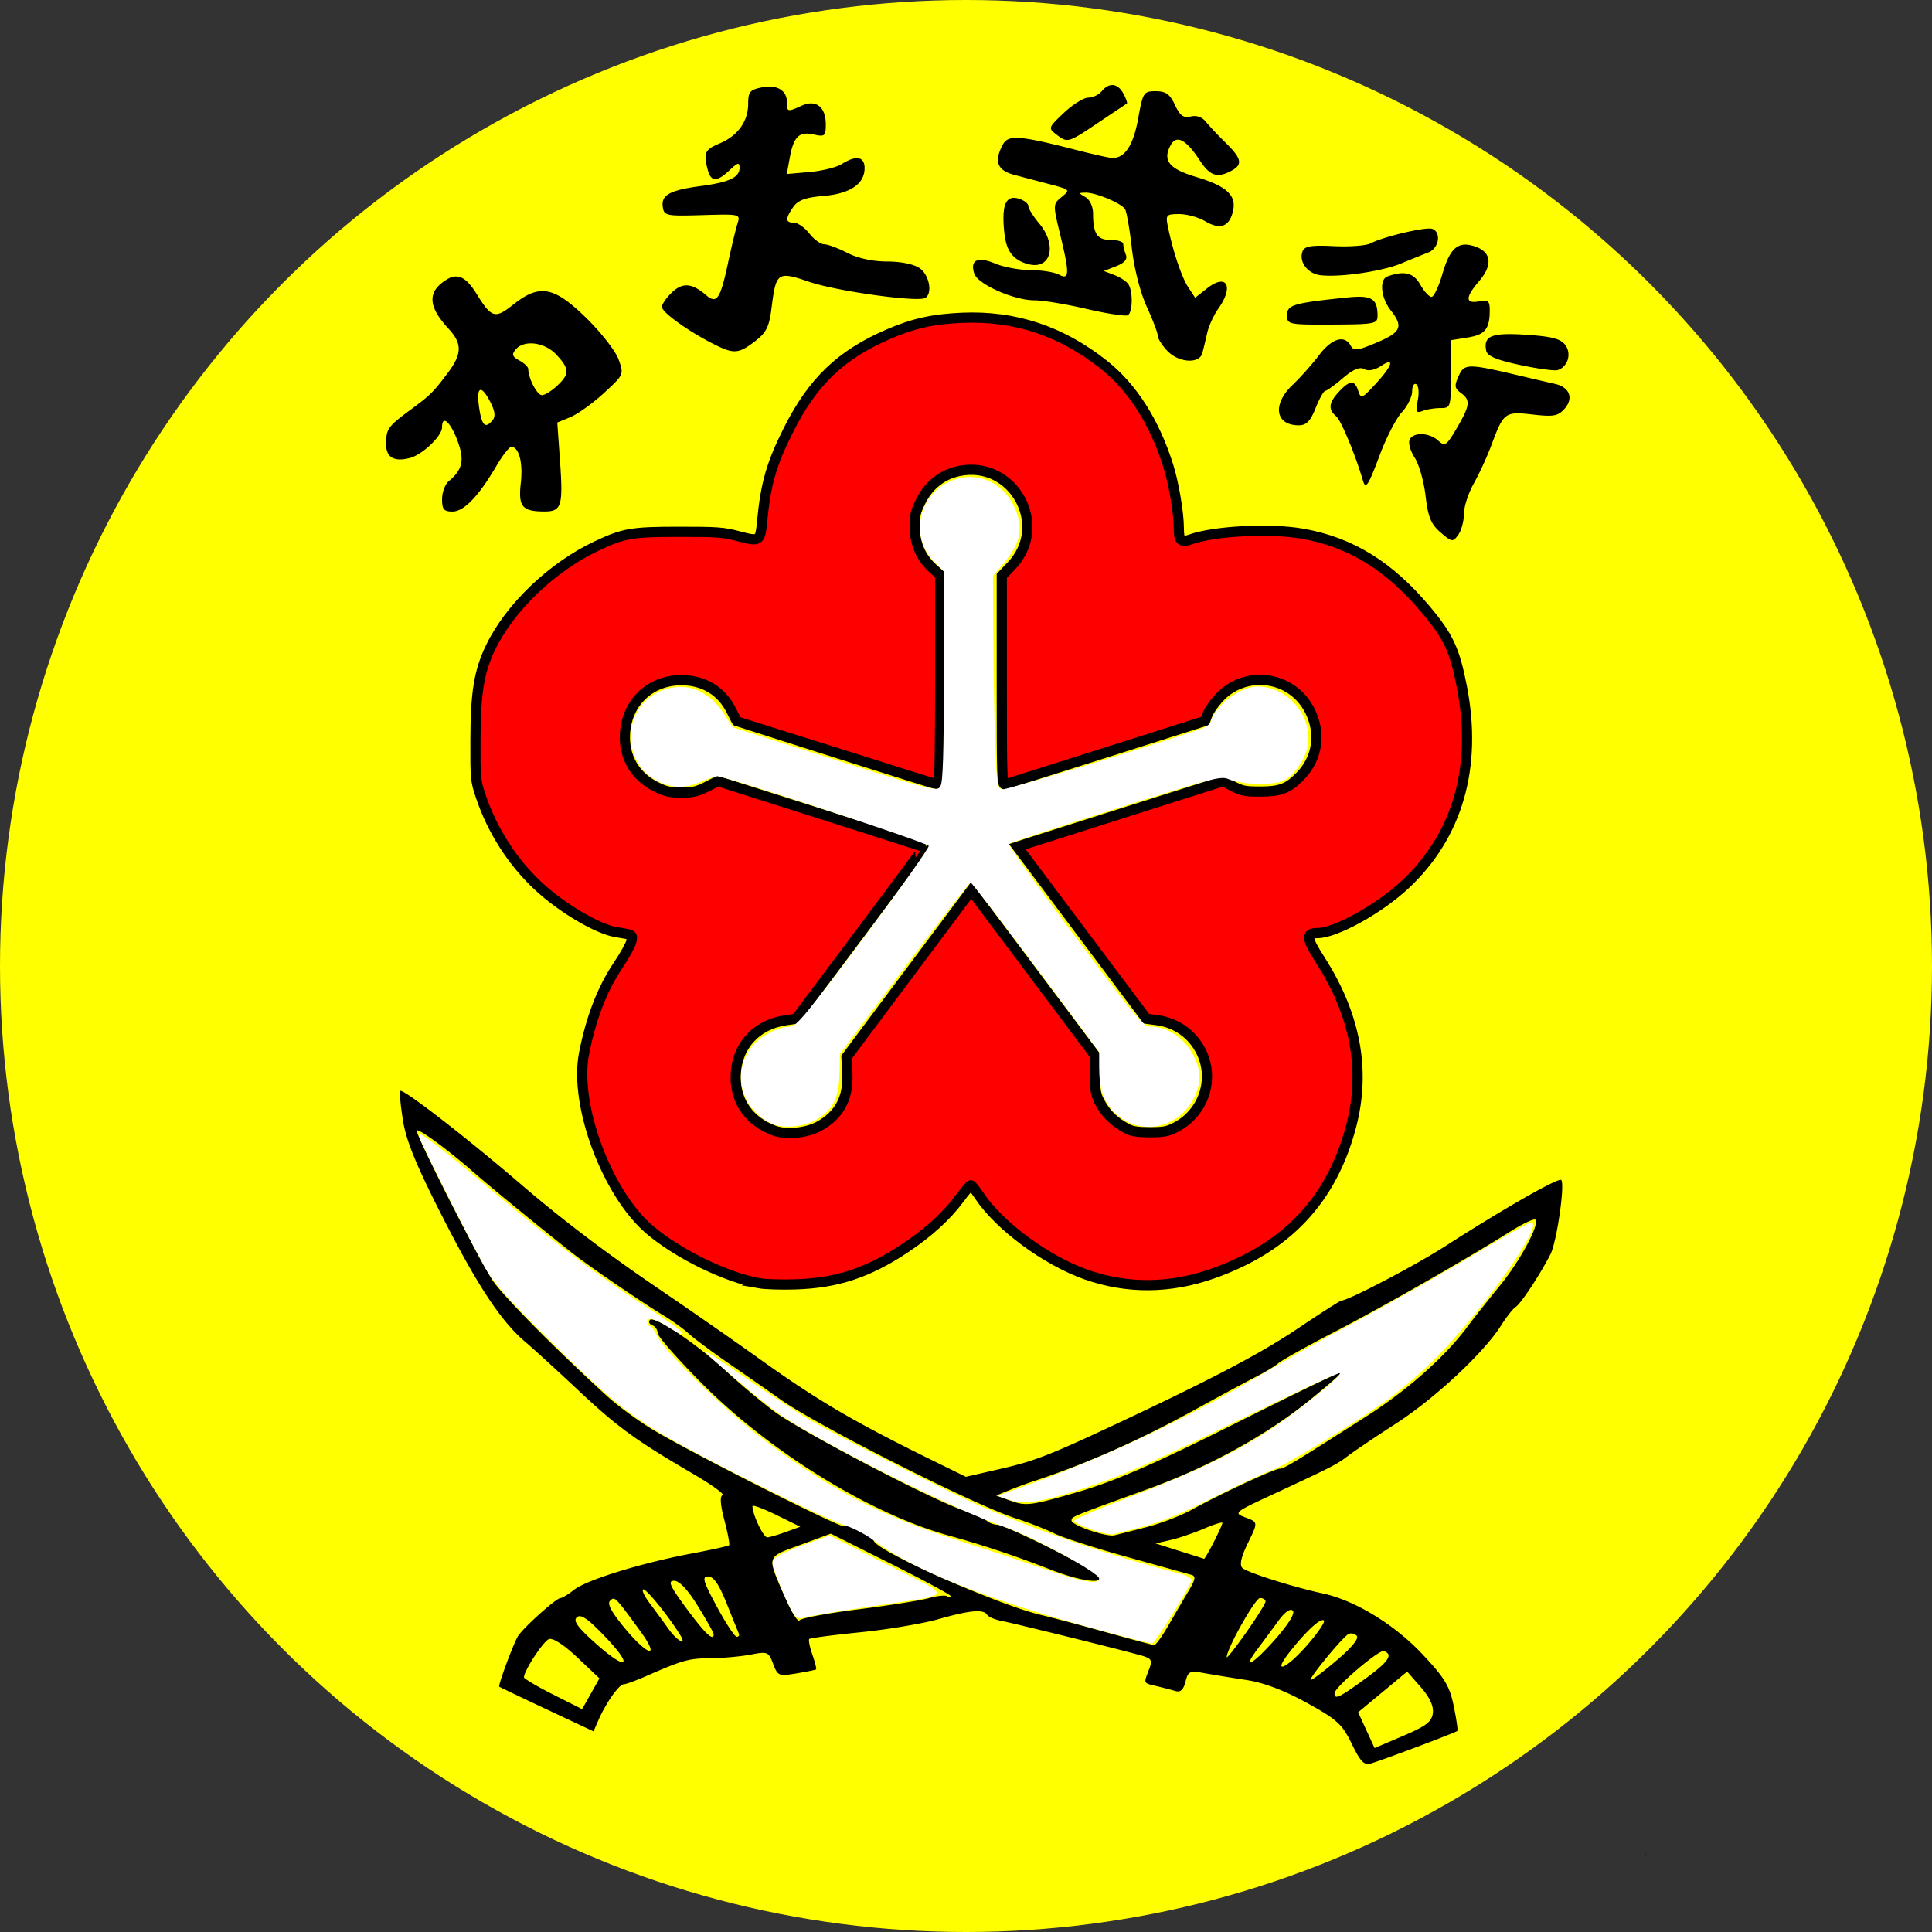 <?xml version="1.0" encoding="UTF-8" standalone="no"?>
<!-- Created with Inkscape (http://www.inkscape.org/) -->

<svg
   xmlns:dc="http://purl.org/dc/elements/1.1/"
   xmlns:cc="http://creativecommons.org/ns#"
   xmlns:rdf="http://www.w3.org/1999/02/22-rdf-syntax-ns#"
   xmlns:svg="http://www.w3.org/2000/svg"
   xmlns="http://www.w3.org/2000/svg"
   xmlns:sodipodi="http://sodipodi.sourceforge.net/DTD/sodipodi-0.dtd"
   xmlns:inkscape="http://www.inkscape.org/namespaces/inkscape"
   width="95mm"
   height="95mm"
   viewBox="0 0 95 95"
   version="1.1"
   id="svg8"
   inkscape:version="0.92.2 (5c3e80d, 2017-08-06)"
   sodipodi:docname="logo.svg">
  <rect x="0" y="0" width="95" height="95" fill="#333333" stroke="none"/>
  <defs
     id="defs2" />
  <sodipodi:namedview
     id="base"
     pagecolor="#ffffff"
     bordercolor="#666666"
     borderopacity="1.0"
     inkscape:pageopacity="0.0"
     inkscape:pageshadow="2"
     inkscape:zoom="1.979899"
     inkscape:cx="173.31789"
     inkscape:cy="167.78496"
     inkscape:document-units="mm"
     inkscape:current-layer="layer1"
     showgrid="false"
     inkscape:window-width="1920"
     inkscape:window-height="1013"
     inkscape:window-x="-9"
     inkscape:window-y="-9"
     inkscape:window-maximized="1" />
  <g
     inkscape:label="Layer 1"
     inkscape:groupmode="layer"
     id="layer1"
     transform="translate(0,-202)">
    <g
       id="layer1-7"
       inkscape:label="Layer 1"
       transform="translate(-12.549,147.259)">
      <circle
         r="47.5"
         cy="102.241"
         cx="60.049"
         id="path825"
         style="opacity:1;fill:#ffff00;fill-opacity:1;stroke:#000001;stroke-width:0;stroke-miterlimit:4;stroke-dasharray:none;stroke-opacity:1" />
      <g
         transform="translate(-36.514,14.389)"
         inkscape:label="Layer 1"
         id="layer1-9">
        <path
           inkscape:connector-curvature="0"
           id="path974"
           transform="scale(0.265)"
           style="fill:#000000;stroke-width:0.8"
           d="m 391.717,168.062 c -0.704,-0.082 -1.45,0.291 -2.146,1.131 -0.548,0.66 -1.677,1.201 -2.51,1.201 -0.833,0 -2.858,1.263 -4.502,2.807 -2.891,2.716 -2.938,2.846 -1.436,4 2.127,1.633 2.15,1.628 7.822,-2.178 2.764,-1.854 5.144,-3.445 5.289,-3.533 0.145,-0.088 -0.136,-0.91 -0.627,-1.828 -0.525,-0.981 -1.187,-1.518 -1.891,-1.6 z m -64.215,0.293 c -0.322,0.02 -0.663,0.064 -1.018,0.135 -2.181,0.436 -2.514,0.838 -2.514,3.025 0,3.274 -1.937,5.966 -5.305,7.373 -2.759,1.153 -3.033,1.767 -2.191,4.906 0.606,2.26 1.687,2.275 4.045,0.061 1.542,-1.448 1.852,-1.521 1.852,-0.43 0,1.763 -1.937,2.67 -7.201,3.369 -5.705,0.757 -7.361,1.662 -7.049,3.854 0.237,1.663 0.586,1.737 7.344,1.539 7.042,-0.206 7.091,-0.194 6.518,1.6 -0.318,0.994 -1.117,4.326 -1.779,7.406 -1.414,6.583 -2.067,7.536 -4.014,5.863 -2.633,-2.263 -4.358,-2.41 -6.344,-0.545 -1.032,0.969 -1.875,2.19 -1.875,2.715 0,1.006 4.887,4.516 9.6,6.893 3.727,1.879 4.594,1.823 7.629,-0.492 2.144,-1.635 2.667,-2.683 3.107,-6.207 0.833,-6.67 1.105,-6.856 7.016,-4.846 5.112,1.738 20.148,3.823 21.508,2.982 1.391,-0.86 0.751,-4.265 -1.037,-5.518 -1.068,-0.748 -3.478,-1.244 -6.033,-1.244 -2.675,0 -5.416,-0.595 -7.389,-1.602 -1.725,-0.88 -3.665,-1.6 -4.311,-1.6 -0.646,0 -1.883,-0.9 -2.748,-2 -0.865,-1.1 -2.151,-2 -2.857,-2 -1.594,0 -1.624,-0.76 -0.111,-2.92 0.88,-1.257 2.28,-1.769 5.588,-2.043 4.952,-0.411 7.639,-2.225 7.639,-5.16 0,-2.155 -1.563,-2.438 -4.229,-0.764 -0.975,0.612 -3.668,1.28 -5.986,1.484 l -4.215,0.371 0.52,-2.885 c 0.727,-4.042 1.731,-5.05 4.438,-4.455 2.097,0.461 2.273,0.316 2.273,-1.867 0,-3.252 -1.83,-4.678 -4.463,-3.479 -2.636,1.201 -2.738,1.179 -2.738,-0.584 0,-1.982 -1.412,-3.076 -3.668,-2.938 z m 72.107,0.838 c -2.271,0 -2.393,0.194 -3.285,5.129 -0.884,4.887 -2.445,7.271 -4.758,7.271 -0.493,0 -3.573,-0.686 -6.846,-1.525 -10.422,-2.674 -12.505,-2.826 -13.49,-0.986 -1.689,3.156 -1.069,4.796 2.139,5.645 1.65,0.437 4.671,1.235 6.713,1.773 3.632,0.958 3.677,1.009 2.062,2.316 -1.621,1.313 -1.627,1.432 -0.311,6.857 1.804,7.437 1.771,8.61 -0.213,7.549 -0.851,-0.455 -3.202,-0.828 -5.225,-0.828 -2.023,0 -4.99,-0.549 -6.594,-1.219 -3.246,-1.356 -4.687,-0.672 -3.887,1.85 0.629,1.981 7.345,4.969 11.17,4.969 1.551,0 5.925,0.723 9.717,1.607 3.792,0.884 7.226,1.403 7.631,1.152 0.887,-0.548 0.955,-4.378 0.102,-5.721 -0.336,-0.528 -1.5,-1.3 -2.588,-1.717 l -1.979,-0.758 2.281,-0.893 c 1.582,-0.62 2.135,-1.278 1.801,-2.148 -0.265,-0.69 -0.48,-1.584 -0.48,-1.988 0,-0.404 -1.042,-0.734 -2.314,-0.734 -2.511,0 -3.287,-1.138 -3.287,-4.826 0,-1.342 -0.58,-2.635 -1.398,-3.111 -1.326,-0.773 -1.326,-0.817 0.025,-0.84 1.86,-0.032 6.63,1.972 7.309,3.07 0.291,0.472 0.859,3.733 1.26,7.248 0.431,3.776 1.563,8.214 2.768,10.848 1.121,2.452 2.039,4.874 2.039,5.383 0,0.509 0.782,1.757 1.738,2.775 2.103,2.239 5.974,2.508 6.531,0.453 0.209,-0.77 0.618,-2.459 0.908,-3.752 0.29,-1.293 1.223,-3.329 2.074,-4.523 2.931,-4.116 1.544,-6.61 -2.088,-3.754 l -2.225,1.748 -1.27,-1.914 c -1.227,-1.847 -2.899,-6.849 -3.812,-11.406 -0.407,-2.035 -0.247,-2.199 2.127,-2.199 1.412,0 3.572,0.594 4.801,1.32 2.767,1.634 4.442,1.064 5.148,-1.75 0.755,-3.007 -1.065,-4.738 -6.791,-6.453 -5.036,-1.508 -6.281,-3.044 -4.764,-5.879 1.088,-2.033 2.864,-1.107 5.455,2.846 1.858,2.835 3.22,3.278 5.816,1.889 2.166,-1.159 1.942,-2.271 -1.053,-5.211 -1.43,-1.404 -3.089,-3.17 -3.689,-3.922 -0.673,-0.843 -1.747,-1.208 -2.801,-0.951 -1.332,0.325 -1.972,-0.146 -2.908,-2.137 -0.95,-2.022 -1.692,-2.553 -3.561,-2.553 z m -26.164,19.799 c -1.757,-0.127 -2.358,1.656 -2.014,5.752 0.244,2.899 0.823,4.345 2.174,5.439 1.015,0.822 2.765,1.382 3.902,1.25 3.003,-0.349 3.267,-4.358 0.504,-7.643 -1.123,-1.335 -2.041,-2.801 -2.041,-3.258 0,-0.457 -0.766,-1.074 -1.701,-1.371 -0.299,-0.095 -0.573,-0.152 -0.824,-0.17 z m 76.756,5.688 c -2.309,0.085 -8.661,1.654 -10.773,2.76 -0.801,0.419 -3.856,0.646 -6.789,0.504 -4.193,-0.203 -5.431,0.002 -5.797,0.955 -0.741,1.93 0.935,4.168 3.328,4.443 3.63,0.418 11.386,-0.707 14.902,-2.16 1.813,-0.749 4.108,-1.676 5.098,-2.059 1.972,-0.762 2.476,-3.72 0.748,-4.383 -0.141,-0.054 -0.387,-0.073 -0.717,-0.06 z m 6.625,2.99 c -1.839,0.116 -2.966,1.753 -4.043,5.461 -0.668,2.299 -1.569,4.202 -2.002,4.227 -0.433,0.025 -1.374,-0.992 -2.09,-2.26 -1.26,-2.229 -2.998,-2.66 -6.121,-1.52 -1.521,0.556 -1.195,3.953 0.6,6.234 2.421,3.078 1.985,4.102 -2.566,6.025 -3.619,1.529 -4.256,1.602 -4.84,0.559 -1.149,-2.052 -3.505,-1.332 -5.875,1.797 -1.25,1.65 -3.452,4.124 -4.895,5.496 -3.814,3.627 -3.224,7.504 1.143,7.504 1.407,0 2.151,-0.76 3.127,-3.199 0.704,-1.76 1.511,-3.2 1.793,-3.201 0.282,-0.001 1.752,-1.062 3.266,-2.355 1.901,-1.625 3.124,-2.144 3.953,-1.68 0.749,0.419 1.897,0.217 3.049,-0.537 2.69,-1.763 2.258,-0.19 -0.891,3.248 -2.529,2.761 -2.776,2.863 -3.254,1.355 -0.663,-2.089 -1.548,-2.058 -3.578,0.121 -1.912,2.053 -2.054,3.302 -0.52,4.576 0.905,0.751 3.544,7.086 4.945,11.873 0.52,1.775 0.966,1.103 3.182,-4.801 1.197,-3.19 3.029,-6.72 4.07,-7.844 1.041,-1.124 1.893,-2.856 1.893,-3.848 0,-0.992 0.348,-1.587 0.773,-1.324 0.426,0.263 0.549,1.604 0.273,2.98 -0.43,2.151 -0.306,2.43 0.891,1.971 0.766,-0.294 2.264,-0.535 3.328,-0.535 1.882,0 1.934,-0.169 1.934,-6.297 v -6.299 l 3.113,-0.498 c 3.23,-0.517 4.086,-1.578 4.086,-5.064 0,-1.732 -0.292,-1.973 -2,-1.646 -2.568,0.491 -2.555,-0.748 0.035,-3.76 2.535,-2.948 2.28,-5.353 -0.678,-6.389 -0.796,-0.279 -1.488,-0.41 -2.102,-0.371 z m -187.027,5.904 c -0.573,-0.008 -1.166,0.192 -1.803,0.59 -3.594,2.244 -3.471,4.956 0.416,9.15 2.521,2.72 2.471,4.65 -0.213,8.205 -2.744,3.635 -3.143,4.025 -7.029,6.898 -4.023,2.975 -4.372,3.47 -4.387,6.201 -0.014,2.508 1.433,3.387 4.361,2.652 2.35,-0.59 6.025,-4.075 6.025,-5.713 0,-2.332 1.5,-1.078 2.809,2.348 1.408,3.687 1.04,5.491 -1.564,7.652 -0.684,0.568 -1.244,2.068 -1.244,3.334 0,1.9 0.338,2.301 1.93,2.301 2.127,0 4.845,-2.822 8.154,-8.469 1.138,-1.941 2.381,-3.531 2.764,-3.531 1.417,0 2.188,2.921 1.764,6.688 -0.495,4.388 0.229,5.281 4.303,5.301 3.27,0.016 3.571,-0.944 2.965,-9.48 L 288.551,230.68 291,229.664 c 1.347,-0.558 4.136,-2.56 6.195,-4.451 3.717,-3.413 3.737,-3.458 2.725,-6.258 -0.561,-1.551 -3.262,-5.013 -6.002,-7.691 -6.005,-5.87 -8.662,-6.353 -13.553,-2.467 -3.375,2.682 -4.016,2.493 -6.801,-2.014 -1.337,-2.163 -2.504,-3.191 -3.766,-3.209 z m 168.092,3.779 c -0.746,-0.043 -1.671,0.007 -2.816,0.125 -9.964,1.028 -11.104,1.364 -11.104,3.27 0,1.736 0.232,1.783 8.4,1.746 7.912,-0.036 8.398,-0.134 8.387,-1.67 -0.018,-2.388 -0.63,-3.342 -2.867,-3.471 z m -72.559,3.537 c -5.712,-0.02 -11.444,1.223 -16.787,3.793 -8.744,4.206 -13.332,8.916 -17.732,18.205 -2.958,6.244 -3.743,8.854 -4.164,13.84 -0.438,5.179 -0.72,6.068 -1.797,5.654 -3.835,-1.472 -10.037,-2.145 -16.588,-1.803 -6.364,0.333 -8.222,0.783 -13.43,3.256 -8.912,4.232 -17.596,13.575 -20.172,21.701 -1.772,5.593 -2.35,17.933 -1.061,22.684 1.826,6.731 5.604,13.176 10.58,18.045 4.831,4.727 12.913,9.327 16.389,9.328 0.99,3.4e-4 1.801,0.373 1.801,0.828 0,0.94 -2.047,4.387 -4.02,6.771 -1.597,1.93 -4.489,10.629 -5.186,15.602 -1.29,9.21 4.099,23.85 11.383,30.93 4.317,4.196 13.186,8.944 19.422,10.396 7.261,1.692 16.092,0.707 23.096,-2.576 6.499,-3.046 12.806,-7.926 16.074,-12.438 l 2.123,-2.932 1.9,2.773 c 2.94,4.29 9.479,9.464 15.781,12.484 10.506,5.035 21.641,4.691 32.963,-1.016 8.198,-4.132 13.536,-9.423 17.205,-17.051 6.293,-13.083 5.42,-26.498 -2.508,-38.535 -3.121,-4.739 -3.201,-5.236 -0.836,-5.246 2.937,-0.013 10.205,-3.801 14.766,-7.697 8.705,-7.437 12.991,-16.769 13.018,-28.35 0.02,-8.062 -2.095,-17.072 -4.877,-20.771 -9.188,-12.219 -18.142,-17.536 -30.627,-18.189 -6.601,-0.345 -12.728,0.335 -16.68,1.852 -1.186,0.455 -1.398,0.054 -1.398,-2.641 0,-9.849 -5.359,-22.471 -12.119,-28.549 -7.532,-6.771 -16.999,-10.316 -26.52,-10.35 z m 99.084,3.395 c -3.128,0.119 -3.905,0.975 -3.51,3.027 0.198,1.031 1.836,1.732 6.266,2.682 3.298,0.707 6.457,1.135 7.02,0.949 1.87,-0.617 2.601,-3.012 1.414,-4.635 -0.858,-1.173 -2.46,-1.598 -7.234,-1.914 -1.609,-0.107 -2.912,-0.149 -3.955,-0.109 z m -180.57,1.705 c 1.577,0.056 3.332,0.793 4.562,2.121 2.434,2.627 2.453,3.544 0.111,5.744 -1.018,0.957 -2.288,1.738 -2.82,1.738 -0.889,0 -2.529,-3.127 -2.529,-4.824 0,-0.396 -0.744,-1.117 -1.652,-1.604 -1.321,-0.707 -1.461,-1.112 -0.701,-2.027 0.683,-0.823 1.802,-1.192 3.029,-1.148 z M 458.25,220.283 c -1.497,0.007 -1.916,0.592 -2.449,1.762 -0.821,1.801 -0.76,2.276 0.4,3.125 1.842,1.347 1.734,2.316 -0.729,6.518 -1.928,3.29 -2.207,3.478 -3.463,2.342 -1.711,-1.548 -4.749,-1.605 -5.326,-0.1 -0.24,0.624 0.204,2.111 0.984,3.303 0.781,1.192 1.679,4.363 1.996,7.049 0.465,3.942 1.001,5.249 2.787,6.785 2.102,1.808 2.265,1.832 3.266,0.463 0.579,-0.792 1.059,-2.543 1.062,-3.889 0.005,-1.346 0.827,-3.886 1.826,-5.646 0.999,-1.76 2.485,-4.999 3.303,-7.199 2.23,-6.003 2.499,-6.2 7.635,-5.604 3.809,0.442 4.681,0.29 5.869,-1.023 1.78,-1.967 1.009,-4.046 -1.73,-4.664 -1.161,-0.262 -4.092,-0.943 -6.512,-1.514 -4.847,-1.143 -7.423,-1.714 -8.92,-1.707 z m -183.965,4.344 c 0.356,-0.073 0.929,0.553 1.672,1.922 0.999,1.842 1.19,2.948 0.627,3.645 -1.337,1.653 -1.979,1.155 -2.479,-1.924 -0.373,-2.3 -0.278,-3.549 0.18,-3.643 z m 91.012,14.938 a 10.394,10.394 0 0 1 10.393,10.395 10.394,10.394 0 0 1 -4.725,8.709 v 39.574 l 37.939,-12.068 a 10.394,10.394 0 0 1 6.867,-7.143 10.394,10.394 0 0 1 13.057,6.752 10.394,10.394 0 0 1 -6.754,13.057 10.394,10.394 0 0 1 -9.725,-1.865 l -38.736,12.322 24.299,32.377 a 10.394,10.394 0 0 1 9.006,4.131 10.394,10.394 0 0 1 -2.074,14.551 10.394,10.394 0 0 1 -14.553,-2.074 10.394,10.394 0 0 1 -1.443,-9.795 l -23.502,-31.318 -23.504,31.318 a 10.394,10.394 0 0 1 -1.443,9.797 10.394,10.394 0 0 1 -14.553,2.074 10.394,10.394 0 0 1 -2.074,-14.553 10.394,10.394 0 0 1 9.008,-4.129 l 24.256,-32.322 -38.914,-12.377 a 10.394,10.394 0 0 1 -9.725,1.863 10.394,10.394 0 0 1 -6.754,-13.057 10.394,10.394 0 0 1 13.055,-6.752 10.394,10.394 0 0 1 6.867,7.143 l 38.062,12.109 v -39.623 a 10.394,10.394 0 0 1 -4.725,-8.701 10.394,10.394 0 0 1 10.395,-10.395 z M 259.4,354.697 c -0.164,0.164 0.061,2.592 0.5,5.396 0.598,3.82 2.432,8.312 7.312,17.9 6.595,12.957 10.971,19.556 15.479,23.346 1.363,1.146 5.72,5.124 9.68,8.84 7.391,6.935 10.616,9.283 21.439,15.607 3.432,2.006 5.87,3.774 5.418,3.928 -0.539,0.183 -0.425,1.784 0.33,4.643 0.634,2.4 1.027,4.486 0.875,4.639 -0.152,0.152 -3.287,0.844 -6.969,1.537 -9.282,1.748 -19.458,4.888 -21.791,6.723 -1.075,0.846 -2.216,1.539 -2.533,1.539 -0.778,0 -6.988,5.578 -7.895,7.092 -0.884,1.476 -3.719,9.143 -3.461,9.361 0.102,0.086 4.077,1.986 8.836,4.221 l 8.652,4.062 0.951,-2.168 c 1.365,-3.113 3.81,-6.568 4.646,-6.568 0.394,0 2.242,-0.671 4.107,-1.488 6.879,-3.016 7.951,-3.314 12.029,-3.348 2.289,-0.019 5.635,-0.321 7.436,-0.67 3.122,-0.605 3.316,-0.525 4.16,1.713 0.845,2.238 1.045,2.32 4.326,1.777 1.892,-0.313 3.533,-0.648 3.645,-0.746 0.112,-0.098 -0.201,-1.336 -0.693,-2.75 -0.493,-1.414 -0.751,-2.715 -0.574,-2.893 0.177,-0.177 4.448,-0.738 9.492,-1.246 5.044,-0.508 11.568,-1.605 14.496,-2.438 5.847,-1.662 8.35,-1.885 9.018,-0.805 0.241,0.389 1.433,0.897 2.648,1.131 2.224,0.427 19.648,4.724 25.18,6.209 2.763,0.742 2.918,0.94 2.201,2.826 -1.009,2.655 -1.094,2.475 1.428,3.076 1.21,0.289 2.789,0.7 3.508,0.912 0.906,0.268 1.471,-0.264 1.84,-1.736 0.49,-1.954 0.767,-2.079 3.492,-1.588 1.628,0.294 5.147,0.866 7.82,1.273 3.222,0.491 6.998,1.92 11.201,4.236 5.625,3.1 6.565,3.956 8.34,7.602 1.642,3.373 2.286,4.023 3.6,3.631 2.454,-0.732 15.715,-5.727 15.986,-6.021 0.132,-0.143 -0.171,-2.237 -0.672,-4.654 -0.771,-3.722 -1.67,-5.201 -5.881,-9.664 -5.16,-5.47 -12.483,-9.925 -18.396,-11.193 -5.49,-1.177 -14.123,-3.914 -14.947,-4.738 -0.544,-0.544 -0.223,-2.016 0.986,-4.506 1.998,-4.113 2.024,-3.94 -0.705,-4.975 -1.822,-0.691 -1.489,-0.972 4.43,-3.719 11.947,-5.545 12.798,-5.977 14.799,-7.514 1.1,-0.845 5.153,-3.577 9.006,-6.07 7.274,-4.707 16.254,-13.083 19.471,-18.158 1.022,-1.613 2.249,-3.173 2.725,-3.467 0.953,-0.589 4.388,-5.78 6.441,-9.732 1.246,-2.399 2.852,-13.869 1.941,-13.869 -1.245,0 -10.899,5.548 -21.584,12.404 -5.484,3.519 -17.862,9.996 -19.104,9.996 -0.221,0 -3.848,2.32 -8.059,5.154 -6.909,4.652 -15.973,9.417 -33.883,17.812 -12.199,5.718 -15.054,6.824 -21.355,8.27 l -6.398,1.469 -5.602,-2.748 c -15.358,-7.536 -21.854,-11.35 -33.297,-19.557 -3.988,-2.86 -12.033,-8.454 -17.877,-12.43 -9.996,-6.8 -18.072,-12.92 -25.756,-19.514 -10.336,-8.87 -21.945,-17.848 -22.439,-17.354 z m 3.193,7.314 c 0.94,0.122 5.969,3.861 10.576,7.9 2.947,2.584 11.21,9.349 18,14.736 3.135,2.488 13.047,9.272 17.24,11.799 1.508,0.909 3.556,2.397 4.551,3.307 0.995,0.91 4.355,3.406 7.469,5.547 3.113,2.141 7.435,5.152 9.602,6.689 6.778,4.811 35.949,19.554 43.539,22.004 2.42,0.781 5.659,2.045 7.199,2.809 1.54,0.764 7.662,2.739 13.602,4.391 5.94,1.652 11.279,3.139 11.865,3.303 0.824,0.231 0.711,0.886 -0.496,2.898 -0.858,1.43 -2.54,4.31 -3.74,6.4 -1.2,2.09 -2.417,3.772 -2.705,3.742 -0.288,-0.031 -4.304,-1.111 -8.924,-2.4 -4.62,-1.289 -10.02,-2.722 -12,-3.184 -7.94,-1.852 -30.218,-11.705 -31.072,-13.742 -0.388,-0.925 -4.995,-3.215 -5.484,-2.727 -0.453,0.453 -27.411,-13.124 -35.232,-17.744 -2.744,-1.621 -6.705,-4.508 -8.801,-6.418 -9.59,-8.738 -19.629,-18.907 -21.314,-21.588 -3.011,-4.791 -14.395,-27.308 -14.004,-27.699 0.025,-0.025 0.068,-0.032 0.131,-0.023 z m 207.266,16.543 c 0.085,-0.006 0.143,0.006 0.174,0.037 0.844,0.844 -2.871,7.728 -6.672,12.363 -2.092,2.551 -4.778,5.949 -5.971,7.551 -4.114,5.527 -11.077,11.706 -18.621,16.527 -13.485,8.618 -15.374,9.76 -16.154,9.76 -0.983,0 -10.999,4.668 -16.289,7.592 -2.004,1.108 -5.784,2.566 -8.4,3.238 -2.616,0.673 -5.295,1.359 -5.955,1.525 -1.496,0.378 -8,-1.852 -8,-2.742 0,-0.711 -0.141,-0.654 14.184,-5.848 11.457,-4.154 22.293,-10.145 30.416,-16.816 3.19,-2.62 5.801,-4.896 5.801,-5.059 0,-0.163 -9.038,4.226 -20.084,9.752 -15.165,7.587 -22.339,10.703 -29.297,12.727 -8.383,2.438 -9.476,2.587 -12.117,1.645 l -2.902,-1.037 2.4,-0.973 c 1.32,-0.536 3.298,-1.27 4.398,-1.631 9.867,-3.236 19.665,-7.578 30.271,-13.414 4.557,-2.507 9.6,-5.225 11.207,-6.041 1.607,-0.816 3.463,-1.943 4.123,-2.506 0.66,-0.563 5.371,-3.186 10.469,-5.83 9.036,-4.687 24.068,-13.275 32.539,-18.59 2.025,-1.271 3.883,-2.186 4.48,-2.23 z m -163.871,18.539 c -0.104,0.006 -0.181,0.035 -0.23,0.088 -0.323,0.347 -0.138,0.792 0.412,0.988 0.55,0.196 1,0.85 1,1.451 0,0.601 3.691,4.804 8.201,9.338 12.701,12.77 31.221,24.187 45.799,28.234 6.406,1.778 12.495,3.813 18.801,6.281 6.005,2.351 10.709,2.872 8.771,0.971 -1.518,-1.49 -17.063,-9.252 -18.529,-9.252 -0.617,0 -1.465,-0.301 -1.883,-0.668 -0.418,-0.367 -2.56,-1.317 -4.76,-2.111 -6.502,-2.348 -30.038,-14.702 -34.801,-18.266 -2.42,-1.811 -6.379,-5.133 -8.799,-7.385 -5.076,-4.723 -12.429,-9.761 -13.982,-9.67 z m 18.873,34.59 c 0.415,-0.039 2.209,0.656 4.344,1.703 l 4.436,2.176 -2.635,0.955 c -1.449,0.525 -3.013,0.982 -3.475,1.016 -0.722,0.052 -2.762,-4.222 -2.762,-5.787 0,-0.037 0.033,-0.057 0.092,-0.062 z m 87.039,3.119 c 0.046,0.007 0.07,0.023 0.07,0.051 0,0.222 -0.728,1.83 -1.617,3.572 -0.889,1.742 -1.698,3.133 -1.799,3.09 -0.101,-0.043 -2.164,-0.702 -4.584,-1.465 l -4.4,-1.387 2.768,-0.637 c 1.522,-0.35 4.314,-1.297 6.201,-2.105 1.652,-0.708 3.04,-1.165 3.361,-1.119 z m -72.607,2.041 11.139,5.58 c 6.126,3.069 11.139,5.778 11.139,6.021 0,0.244 -0.308,0.253 -0.686,0.019 -0.377,-0.233 -1.891,-0.08 -3.361,0.342 -1.471,0.422 -7.371,1.36 -13.113,2.084 -5.742,0.724 -10.652,1.647 -10.912,2.051 -0.26,0.404 -1.393,-1.356 -2.518,-3.908 -3.635,-8.249 -3.77,-7.728 2.637,-10.094 z m -22.734,7.949 c 0.994,0 2.018,1.497 3.416,4.998 1.098,2.748 2.115,5.268 2.262,5.6 0.147,0.332 -0.034,0.597 -0.4,0.59 -0.367,-0.007 -2.023,-2.527 -3.682,-5.6 -2.563,-4.749 -2.802,-5.588 -1.596,-5.588 z m -6.32,0.801 c 0.974,0 2.532,1.665 4.418,4.721 1.603,2.596 2.914,4.935 2.914,5.199 0,1.392 -1.591,-0.113 -5.02,-4.752 -3.133,-4.239 -3.547,-5.168 -2.312,-5.168 z m -5.699,1.6 c 0.65,0 4.862,5.239 6.871,8.547 1.209,1.992 -0.64,1.002 -2.189,-1.172 -0.853,-1.196 -2.426,-3.343 -3.496,-4.773 -1.07,-1.43 -1.603,-2.602 -1.186,-2.602 z m 114.402,1.602 c 0.566,0 1.029,0.288 1.029,0.643 0,0.354 -1.62,2.944 -3.6,5.756 -1.98,2.812 -3.602,4.87 -3.602,4.572 0,-1.562 5.293,-10.971 6.172,-10.971 z m -120.025,0.119 c 0.598,-0.055 1.503,1.176 5.037,6.025 3.681,5.05 1.63,4.813 -2.678,-0.311 -2.607,-3.101 -3.515,-4.744 -2.941,-5.318 0.218,-0.218 0.383,-0.378 0.582,-0.396 z m 125.668,2.084 c 0.178,-0.026 0.326,0.017 0.441,0.133 0.463,0.463 -0.738,2.44 -3.154,5.195 -4.223,4.815 -6.514,6.096 -3.338,1.867 1.074,-1.43 2.806,-3.772 3.85,-5.205 0.881,-1.21 1.668,-1.911 2.201,-1.99 z m -131.748,1.178 c 0.846,0.13 2.246,1.322 4.758,3.969 5.329,5.618 3.756,6.207 -2.199,0.824 -3.167,-2.863 -3.94,-3.98 -3.195,-4.625 0.091,-0.079 0.193,-0.133 0.307,-0.16 0.1,-0.024 0.209,-0.024 0.33,-0.008 z m 137.674,0.721 c 0.132,-0.019 0.234,0.004 0.305,0.074 0.239,0.239 -1.075,2.188 -2.92,4.33 -4.068,4.722 -6.934,5.902 -3.346,1.377 2.692,-3.394 5.038,-5.648 5.961,-5.781 z m 5.484,2.471 c 0.318,0.031 0.642,0.174 0.879,0.41 0.486,0.486 -0.824,2.123 -3.596,4.49 -2.399,2.049 -4.609,3.727 -4.91,3.727 -0.614,0 5.703,-7.721 6.945,-8.488 0.11,-0.068 0.235,-0.111 0.369,-0.131 0.101,-0.015 0.207,-0.016 0.312,-0.008 z m -148.66,1.02 c 0.91,0.101 2.752,1.377 4.941,3.445 l 4.096,3.867 -1.607,2.855 -1.605,2.855 -5.395,-2.719 c -2.967,-1.496 -5.393,-2.935 -5.393,-3.199 0,-1.207 3.576,-6.671 4.631,-7.076 0.09,-0.035 0.202,-0.044 0.332,-0.029 z m 154.576,2.254 c 1.826,0.609 0.906,1.975 -3.473,5.154 -4.857,3.526 -5.668,3.907 -5.668,2.662 0,-1.07 8.24,-8.116 9.141,-7.816 z m 4.338,3.803 2.506,2.855 c 1.672,1.904 2.425,3.517 2.262,4.844 -0.199,1.612 -1.249,2.414 -5.531,4.236 l -5.283,2.25 -1.525,-3.318 -1.525,-3.316 4.549,-3.775 z m 44.021,33.551 c 0.034,0.278 0.193,0.54 0.367,0.801 h 0.018 c -0.119,-0.272 -0.218,-0.505 -0.303,-0.717 -0.007,-0.009 -0.028,-0.054 -0.043,-0.084 z m 0.082,0.084 c 0.006,0.007 -0.013,-0.073 -0.012,-0.084 h -0.023 c 0.013,0.03 0.025,0.059 0.035,0.084 z" />
        <path
           style="opacity:1;fill:#ff0000;fill-opacity:1;stroke:#000000;stroke-width:1.89;stroke-miterlimit:4;stroke-dasharray:none;stroke-opacity:1"
           d="m 326.025,390.387 c -6.112,-1.076 -15.054,-5.44 -20.328,-9.92 -7.886,-6.699 -14.027,-23.126 -12.197,-32.623 1.262,-6.547 3.371,-12.043 6.284,-16.377 1.267,-1.885 2.404,-3.931 2.527,-4.546 0.244,-1.219 0.308,-1.182 -2.879,-1.699 -3.445,-0.559 -10.176,-4.559 -14.49,-8.611 -4.765,-4.476 -8.461,-10.263 -10.577,-16.558 -0.997,-2.968 -1.02,-3.203 -0.997,-10.536 0.027,-8.752 0.67,-12.669 2.811,-17.118 3.566,-7.414 11.48,-14.979 19.702,-18.832 5.056,-2.369 6.471,-2.611 15.321,-2.616 7.127,-0.004 8.153,0.073 11.047,0.838 3.826,1.011 3.957,0.927 4.309,-2.752 0.672,-7.02 1.715,-10.652 4.864,-16.933 4.526,-9.027 9.715,-14.003 18.588,-17.828 4.643,-2.002 8.27,-2.806 13.691,-3.036 9.743,-0.413 18.318,2.427 26.241,8.692 5.307,4.196 9.399,10.611 11.978,18.776 1.024,3.241 1.954,8.726 1.957,11.542 0.003,2.382 0.395,2.743 2.265,2.083 4.402,-1.553 14.735,-2.074 20.637,-1.041 8.975,1.572 16.116,5.968 22.976,14.145 4.161,4.96 5.315,7.439 6.644,14.281 2.891,14.882 -0.767,27.598 -10.566,36.73 -4.834,4.505 -12.904,8.963 -16.224,8.963 -2.18,0 -2.089,0.93 0.483,4.941 6.551,10.22 8.474,20.443 5.789,30.775 -3.556,13.682 -11.894,22.59 -25.708,27.463 -7.961,2.809 -15.952,2.862 -23.561,0.158 -7.395,-2.628 -16.053,-9.029 -19.755,-14.604 -0.711,-1.071 -1.416,-1.948 -1.566,-1.948 -0.15,0 -1.106,1.124 -2.125,2.498 -2.394,3.23 -5.756,6.295 -10.024,9.139 -6.941,4.626 -12.711,6.528 -20.513,6.762 -2.554,0.077 -5.527,-0.017 -6.607,-0.207 z m 11.045,-29.105 c 3.879,-2.111 5.576,-5.345 5.299,-10.096 l -0.16,-2.741 11.574,-15.475 11.574,-15.475 11.468,15.287 11.468,15.287 0.027,3.58 c 0.025,3.27 0.118,3.745 1.08,5.482 1.068,1.928 2.575,3.349 4.84,4.565 0.943,0.506 1.995,0.67 4.286,0.669 2.596,-0.002 3.299,-0.14 4.854,-0.956 5.092,-2.673 7.163,-8.852 4.672,-13.943 -1.6,-3.271 -4.624,-5.433 -8.269,-5.911 l -1.929,-0.253 -11.969,-15.959 -11.969,-15.959 1.681,-0.548 c 0.924,-0.301 9.515,-3.037 19.09,-6.079 l 17.409,-5.531 1.864,0.966 c 1.627,0.843 2.274,0.965 5.091,0.96 3.697,-0.007 5.159,-0.582 7.406,-2.91 3.161,-3.275 3.834,-7.831 1.776,-12.012 -3.259,-6.619 -12.077,-7.822 -17.021,-2.323 -0.87,0.967 -1.774,2.293 -2.01,2.946 l -0.429,1.187 -18.247,5.806 c -10.036,3.193 -18.528,5.882 -18.872,5.976 -0.59,0.161 -0.625,-0.928 -0.625,-19.267 v -19.438 l 1.741,-1.807 c 7.205,-7.475 0.457,-19.74 -9.699,-17.632 -3.058,0.635 -5.527,2.557 -7.003,5.451 -1.048,2.056 -1.209,2.715 -1.195,4.915 0.019,3.087 1.151,5.704 3.309,7.654 l 1.418,1.281 v 19.465 c 0,10.706 -0.124,19.465 -0.276,19.465 -0.152,0 -8.614,-2.652 -18.804,-5.893 -10.19,-3.241 -18.565,-5.893 -18.611,-5.893 -0.045,0 -0.51,-0.873 -1.032,-1.94 -1.796,-3.671 -5.109,-5.698 -9.313,-5.698 -5.734,0 -10.047,4.038 -10.445,9.78 -0.302,4.352 1.795,8.03 5.686,9.975 1.84,0.919 2.61,1.097 4.766,1.097 2.141,0 2.923,-0.178 4.673,-1.06 l 2.102,-1.06 19.097,6.078 c 10.504,3.343 19.131,6.112 19.173,6.153 0.042,0.042 -5.286,7.226 -11.839,15.964 l -11.915,15.889 -1.899,0.274 c -5.649,0.816 -9.311,4.99 -9.314,10.619 -0.002,4.581 2.594,8.173 7.131,9.864 2.202,0.821 6.015,0.464 8.294,-0.777 z"
           id="path1164"
           inkscape:connector-curvature="0"
           transform="scale(0.265)" />
      </g>
      <path
         transform="scale(0.265)"
         inkscape:connector-curvature="0"
         id="path827"
         d="m 190.314,414.961 c -5.667,-2.902 -7.223,-9.721 -3.287,-14.399 1.533,-1.822 4.752,-3.459 6.835,-3.476 1.242,-0.01 2.766,-1.841 13.723,-16.491 6.779,-9.064 12.223,-16.746 12.098,-17.071 -0.221,-0.575 -37.694,-12.917 -39.22,-12.917 -0.422,0 -1.758,0.45 -2.969,0.999 -2.746,1.246 -5.145,1.268 -7.778,0.072 -7.08,-3.216 -7.103,-13.564 -0.038,-16.772 4.46,-2.026 8.953,-0.53 11.909,3.966 l 1.749,2.659 7.343,2.332 c 30.704,9.752 30.524,9.703 31.19,8.558 0.451,-0.777 0.618,-6.18 0.631,-20.45 l 0.018,-19.394 -1.75,-1.7 c -4.502,-4.372 -3.202,-12.053 2.508,-14.817 4.671,-2.261 9.751,-0.474 12.131,4.266 2.005,3.993 1.465,6.942 -2.016,11.008 l -1.781,2.08 0.064,12.41 c 0.035,6.825 0.205,15.705 0.379,19.733 0.298,6.916 0.374,7.332 1.367,7.474 0.897,0.128 34.199,-10.102 37.461,-11.508 0.625,-0.269 1.136,-0.784 1.136,-1.143 0,-0.359 0.723,-1.53 1.606,-2.601 1.703,-2.066 4.887,-3.81 6.981,-3.824 5.632,-0.037 10.326,5.397 9.43,10.917 -0.396,2.438 -2.485,5.514 -4.426,6.518 -1.845,0.954 -7.867,0.808 -10.307,-0.25 -1.41,-0.611 -2.869,-0.227 -20.961,5.515 -10.695,3.395 -19.603,6.321 -19.796,6.502 -0.193,0.182 5.32,7.887 12.252,17.124 11.527,15.36 12.729,16.794 14.081,16.794 3.334,0 6.525,2.27 8.163,5.808 1.179,2.547 1.184,4.504 0.016,7.075 -2.763,6.082 -10.348,7.612 -14.945,3.015 -2.001,-2.001 -2.794,-4.37 -2.798,-8.363 l -0.003,-2.818 -11.743,-15.723 c -6.459,-8.647 -11.912,-15.732 -12.119,-15.744 -0.207,-0.012 -5.741,7.13 -12.298,15.871 l -11.922,15.893 -0.104,3.679 c -0.124,4.403 -1.066,6.45 -3.797,8.258 -2.548,1.686 -6.699,2.116 -9.009,0.933 z"
         style="opacity:1;fill:#ffffff;fill-opacity:1;stroke:#000001;stroke-width:0;stroke-miterlimit:4;stroke-dasharray:none;stroke-opacity:1" />
      <path
         transform="scale(0.265)"
         inkscape:connector-curvature="0"
         id="path829"
         d="m 248.275,508.203 c -18.553,-5.138 -31.985,-10.603 -38.732,-15.76 -1.441,-1.101 -3.941,-2.406 -5.556,-2.9 -3.103,-0.949 -20.586,-9.542 -30.605,-15.043 -8.696,-4.775 -12.824,-8.074 -24.025,-19.203 -8.289,-8.236 -10.419,-10.652 -12.147,-13.775 -3.041,-5.499 -11.479,-22.27 -11.911,-23.673 -0.363,-1.178 -0.332,-1.172 1.831,0.324 1.21,0.837 4.473,3.434 7.251,5.772 15.309,12.885 22.721,18.542 33.156,25.307 5.239,3.397 7.158,4.898 6.26,4.898 -0.161,0 -1.14,-0.535 -2.176,-1.189 -2.714,-1.712 -4.157,-2.101 -4.157,-1.118 0,0.435 0.217,0.792 0.481,0.792 0.265,0 0.877,0.833 1.36,1.852 1.373,2.894 12.894,14.08 19.97,19.39 12.191,9.148 21.845,14.126 36.019,18.574 4.445,1.395 11.376,3.689 15.403,5.099 7.335,2.568 10.609,3.158 10.609,1.911 0,-1.051 -12.399,-7.787 -17.678,-9.605 -9.355,-3.221 -33.08,-15.097 -41.534,-20.79 -2.945,-1.984 -14.118,-11.454 -13.84,-11.732 0.101,-0.101 3.567,2.182 7.702,5.074 4.135,2.892 9.564,6.434 12.064,7.872 5.722,3.291 27.036,13.991 32.072,16.101 12.174,5.099 22.902,8.711 36.239,12.2 1.181,0.309 2.134,0.837 2.118,1.174 -0.042,0.899 -6.702,11.646 -7.295,11.771 -0.278,0.059 -6.074,-1.435 -12.879,-3.32 z"
         style="opacity:1;fill:#ffffff;fill-opacity:1;stroke:#000001;stroke-width:0;stroke-miterlimit:4;stroke-dasharray:none;stroke-opacity:1" />
      <path
         transform="scale(0.265)"
         inkscape:connector-curvature="0"
         id="path831"
         d="m 249.86,490.366 c -1.767,-0.613 -3.214,-1.342 -3.214,-1.62 -5e-4,-0.278 4.627,-2.253 10.284,-4.389 11.572,-4.37 19.26,-8.048 25.943,-12.414 5.273,-3.444 13.781,-10.34 13.055,-10.581 -0.272,-0.091 -7.299,3.158 -15.614,7.219 -20.143,9.838 -24.034,11.565 -31.896,14.16 -7.847,2.59 -11.189,3.088 -14.002,2.087 l -1.99,-0.708 4.01,-1.425 c 16.458,-5.849 31.86,-13.19 48.204,-22.976 2.639,-1.58 7.526,-4.314 10.859,-6.075 7.948,-4.199 18.947,-10.427 27.982,-15.843 4.001,-2.398 7.583,-4.36 7.962,-4.36 2.767,0 -9.938,17.719 -18.839,26.275 -2.463,2.367 -6.296,5.571 -8.518,7.119 -6.463,4.503 -18.509,11.789 -20.708,12.525 -1.111,0.372 -5.43,2.374 -9.596,4.45 -8.33,4.15 -11.004,5.234 -15.91,6.449 -1.806,0.447 -3.624,0.905 -4.041,1.018 -0.417,0.112 -2.204,-0.297 -3.971,-0.91 z"
         style="opacity:1;fill:#ffffff;fill-opacity:1;stroke:#000001;stroke-width:0;stroke-miterlimit:4;stroke-dasharray:none;stroke-opacity:1" />
      <path
         transform="scale(0.265)"
         inkscape:connector-curvature="0"
         id="path833"
         d="m 194.566,505.973 c -1.122,-1.712 -3.87,-8.383 -3.87,-9.393 0,-1.004 1.487,-1.813 6.955,-3.785 l 3.645,-1.315 10.731,5.432 c 12.482,6.318 12.875,5.353 -3.149,7.744 -5.695,0.85 -11.081,1.744 -11.969,1.988 -1.38,0.378 -1.721,0.28 -2.344,-0.67 z"
         style="opacity:1;fill:#ffffff;fill-opacity:1;stroke:#000001;stroke-width:0;stroke-miterlimit:4;stroke-dasharray:none;stroke-opacity:1" />
    </g>
  </g>
</svg>
